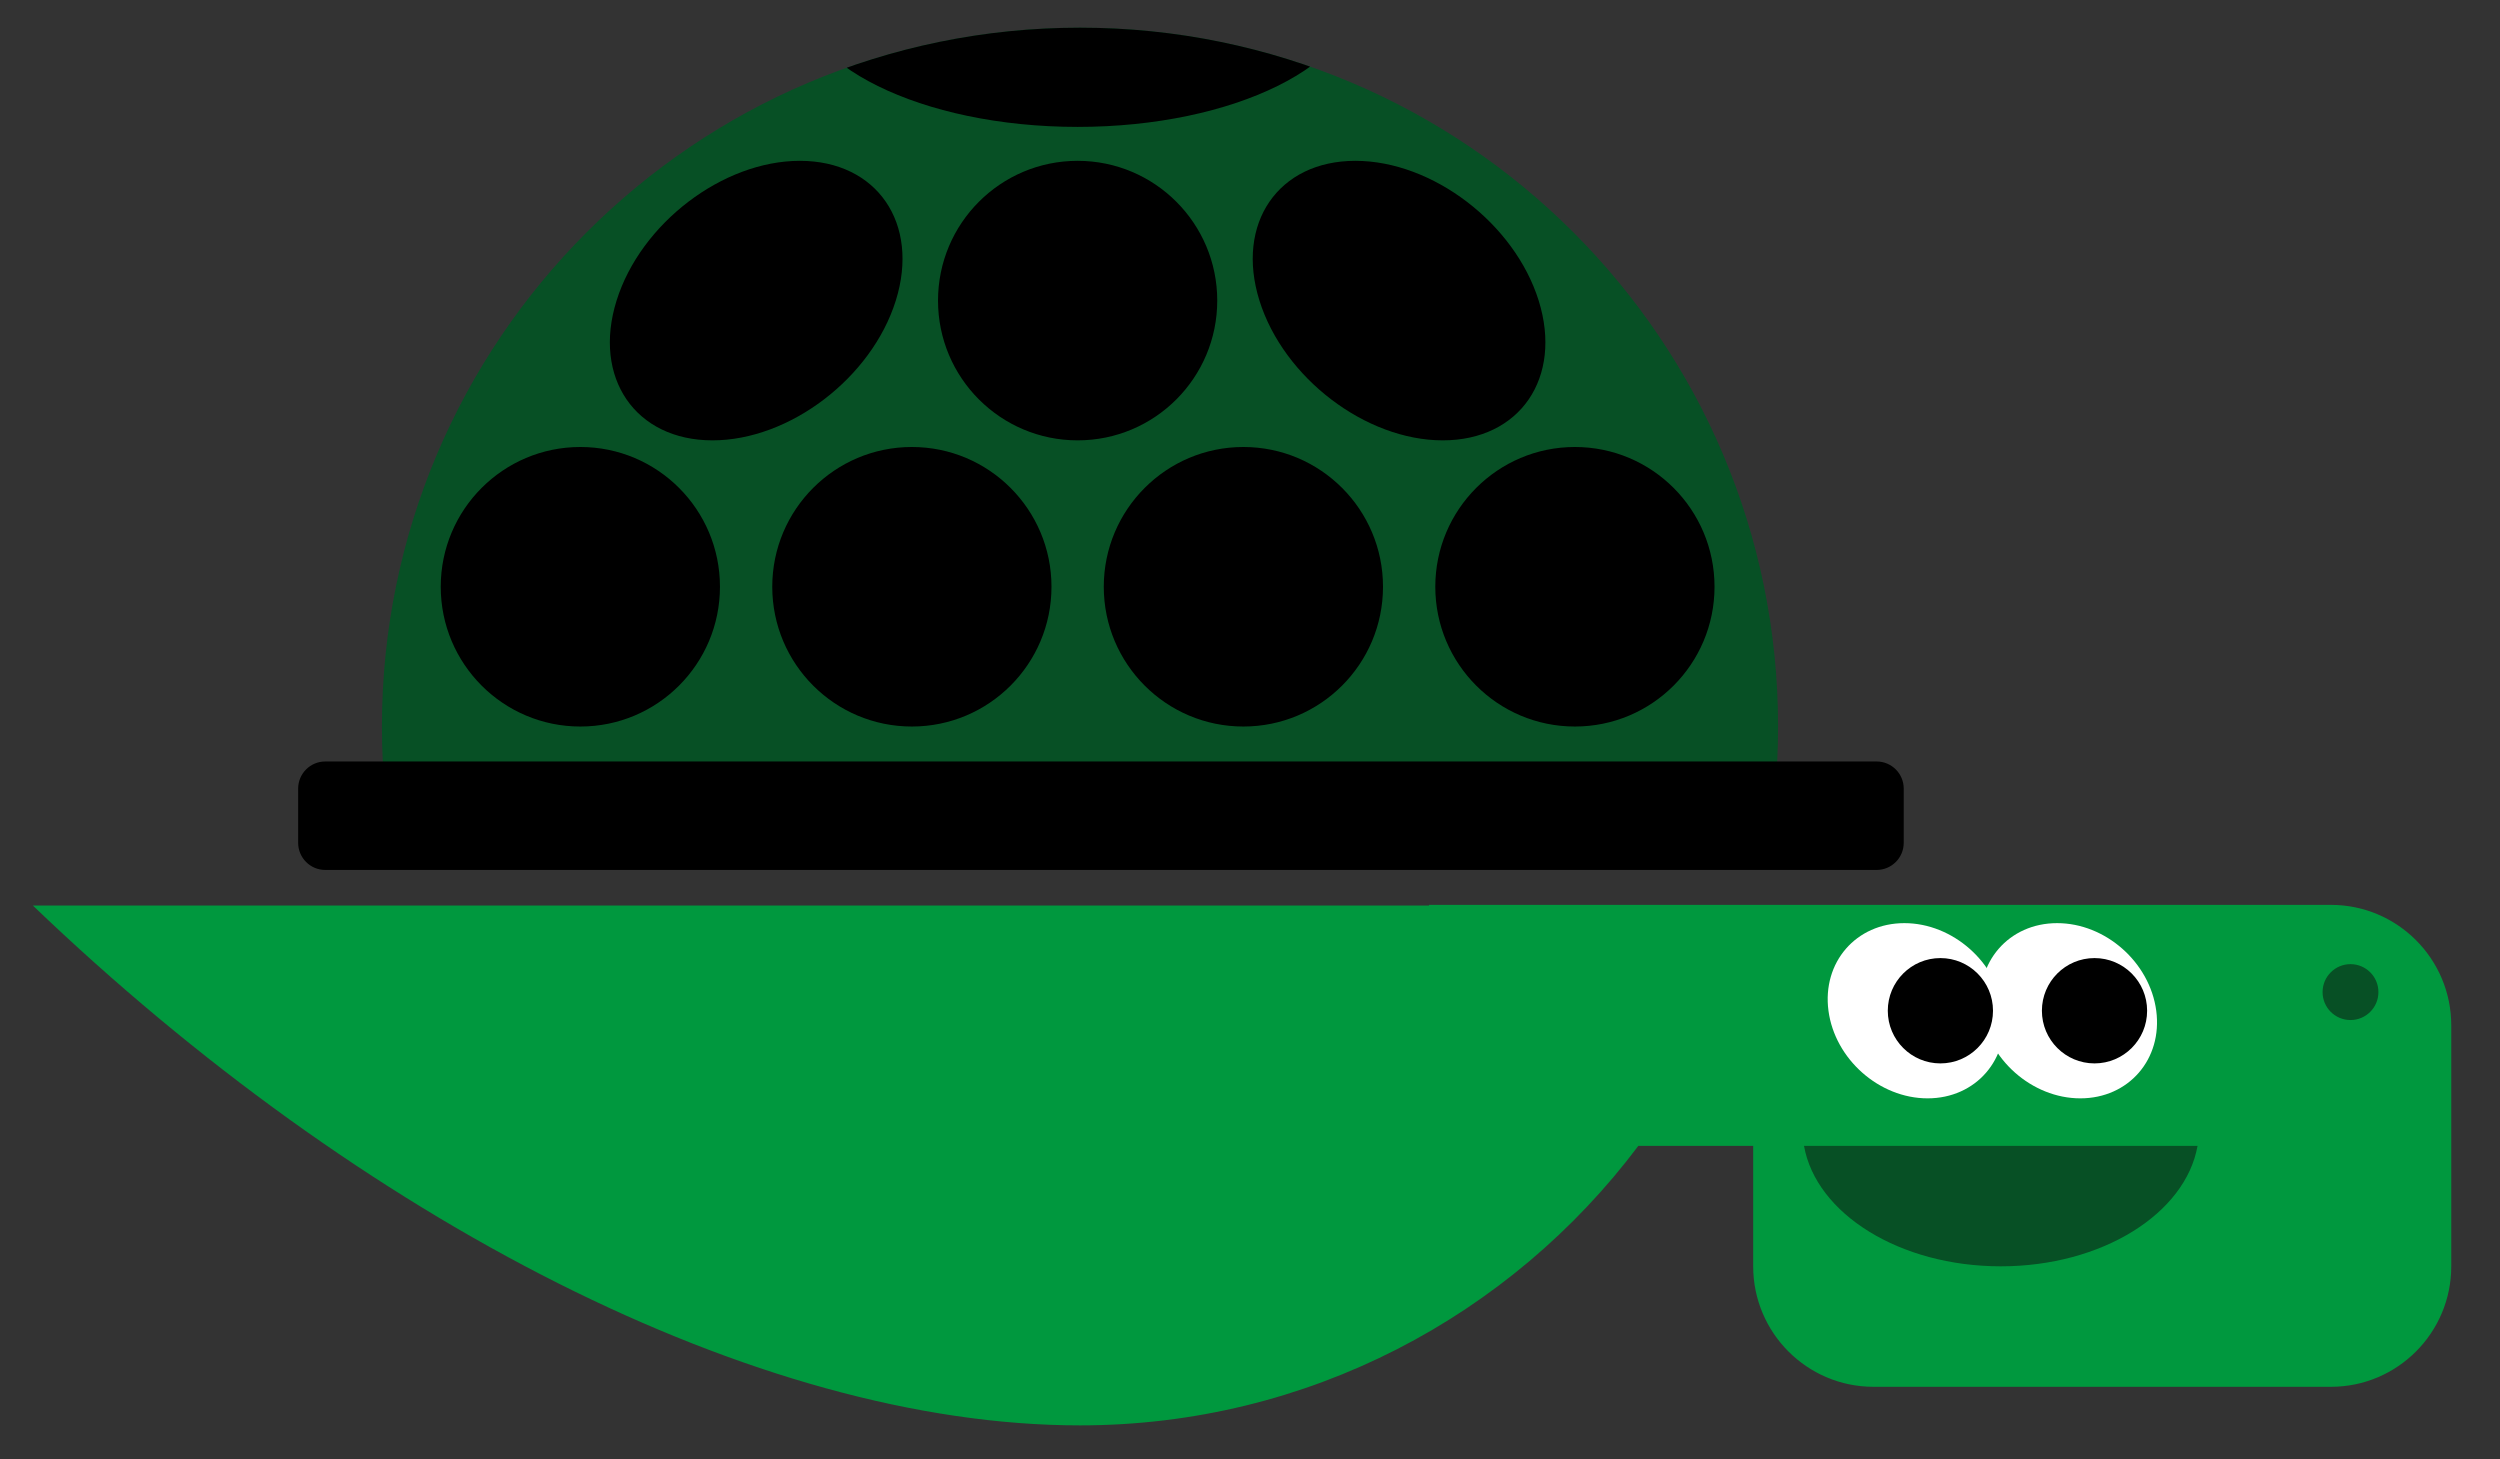 <?xml version="1.0" encoding="UTF-8" standalone="no"?>
<!DOCTYPE svg PUBLIC "-//W3C//DTD SVG 1.1//EN" "http://www.w3.org/Graphics/SVG/1.1/DTD/svg11.dtd">
<svg width="100%" height="100%" viewBox="0 0 358 209" version="1.1" xmlns="http://www.w3.org/2000/svg" xmlns:xlink="http://www.w3.org/1999/xlink" xml:space="preserve" xmlns:serif="http://www.serif.com/" style="fill-rule:evenodd;clip-rule:evenodd;stroke-linejoin:round;stroke-miterlimit:2;">
    <rect x="0" y="0" width="358" height="209" fill="#333333" stroke="none"/>
    <g transform="matrix(1,0,0,1,-415.174,-136.101)">
        <g id="logo" transform="matrix(0.794,0,0,0.694,113.37,73.674)">
            <rect x="380" y="90" width="450" height="300" style="fill:none;"/>
            <g transform="matrix(1.259,0,0,1.442,-142.744,-106.215)">
                <path d="M472.004,260C470.69,253.539 470,246.849 470,240C470,184.808 514.808,140 570,140C625.192,140 670,184.808 670,240C670,246.849 669.31,253.539 667.996,260L472.004,260Z" style="fill:rgb(7,80,37);"/>
                <clipPath id="_clip1">
                    <path d="M472.004,260C470.69,253.539 470,246.849 470,240C470,184.808 514.808,140 570,140C625.192,140 670,184.808 670,240C670,246.849 669.31,253.539 667.996,260L472.004,260Z"/>
                </clipPath>
                <g clip-path="url(#_clip1)">
                    <g transform="matrix(1,0,0,1,-0.339,0)">
                        <g>
                            <g transform="matrix(1,0,0,1,-21.236,0)">
                                <circle cx="520" cy="220" r="20"/>
                            </g>
                            <g transform="matrix(1,0,0,1,121.236,0)">
                                <circle cx="520" cy="220" r="20"/>
                            </g>
                            <g transform="matrix(1,0,0,1,73.745,0)">
                                <circle cx="520" cy="220" r="20"/>
                            </g>
                            <g transform="matrix(1,0,0,1,26.255,0)">
                                <circle cx="520" cy="220" r="20"/>
                            </g>
                        </g>
                        <g transform="matrix(1,0,0,1,2.755,0)">
                            <g transform="matrix(1,0,-0.313,1,70.058,-40.949)">
                                <circle cx="520" cy="220" r="20"/>
                            </g>
                            <g transform="matrix(-1,0,0.313,1,1064.43,-40.949)">
                                <circle cx="520" cy="220" r="20"/>
                            </g>
                        </g>
                        <g transform="matrix(2.025,0,0,1,-483,-85.802)">
                            <circle cx="520" cy="220" r="20"/>
                        </g>
                        <g transform="matrix(1,0,0,1,50,-40.949)">
                            <circle cx="520" cy="220" r="20"/>
                        </g>
                    </g>
                </g>
            </g>
            <g transform="matrix(1.259,0,0,1.442,-145.262,-113.424)">
                <path d="M690,253.88C690,251.739 688.261,250 686.12,250L463.88,250C461.739,250 460,251.739 460,253.88L460,261.64C460,263.781 461.739,265.52 463.88,265.52L686.12,265.52C688.261,265.52 690,263.781 690,261.64L690,253.88Z"/>
            </g>
            <g transform="matrix(1.259,0,0,1.442,-142.744,-106.215)">
                <path d="M649.985,300C631.733,324.283 602.687,340 570,340C523.661,340 466.875,310.516 420,265.617L620,265.617L620,265.52L749.195,265.52C758.71,265.52 766.435,273.245 766.435,282.76L766.435,317.24C766.435,326.755 758.71,334.48 749.195,334.48L683.675,334.48C674.16,334.48 666.435,326.755 666.435,317.24L666.435,300L649.985,300Z" style="fill:rgb(0,152,62);"/>
            </g>
            <g transform="matrix(0.894,0,0,1.442,97.271,-110.194)">
                <path d="M759.698,302.76C757.263,312.472 740.405,320 720,320C699.595,320 682.737,312.472 680.302,302.76L759.698,302.76Z" style="fill:rgb(7,80,37);"/>
            </g>
            <g transform="matrix(1.259,0,0.167,1.442,-166.888,-108.804)">
                <circle cx="693.348" cy="282.464" r="12.536" style="fill:white;"/>
            </g>
            <g transform="matrix(1.259,0,0.167,1.442,-194.439,-108.804)">
                <circle cx="693.348" cy="282.464" r="12.536" style="fill:white;"/>
            </g>
            <g transform="matrix(1.259,0,0,1.442,-115.069,-108.804)">
                <circle cx="693.348" cy="282.464" r="7.536"/>
            </g>
            <g transform="matrix(1.259,0,0,1.442,-142.864,-108.804)">
                <circle cx="693.348" cy="282.464" r="7.536"/>
            </g>
            <g transform="matrix(1.259,0,0,1.442,-142.744,-106.215)">
                <circle cx="752" cy="278" r="4" style="fill:rgb(7,80,37);"/>
            </g>
        </g>
    </g>
</svg>

